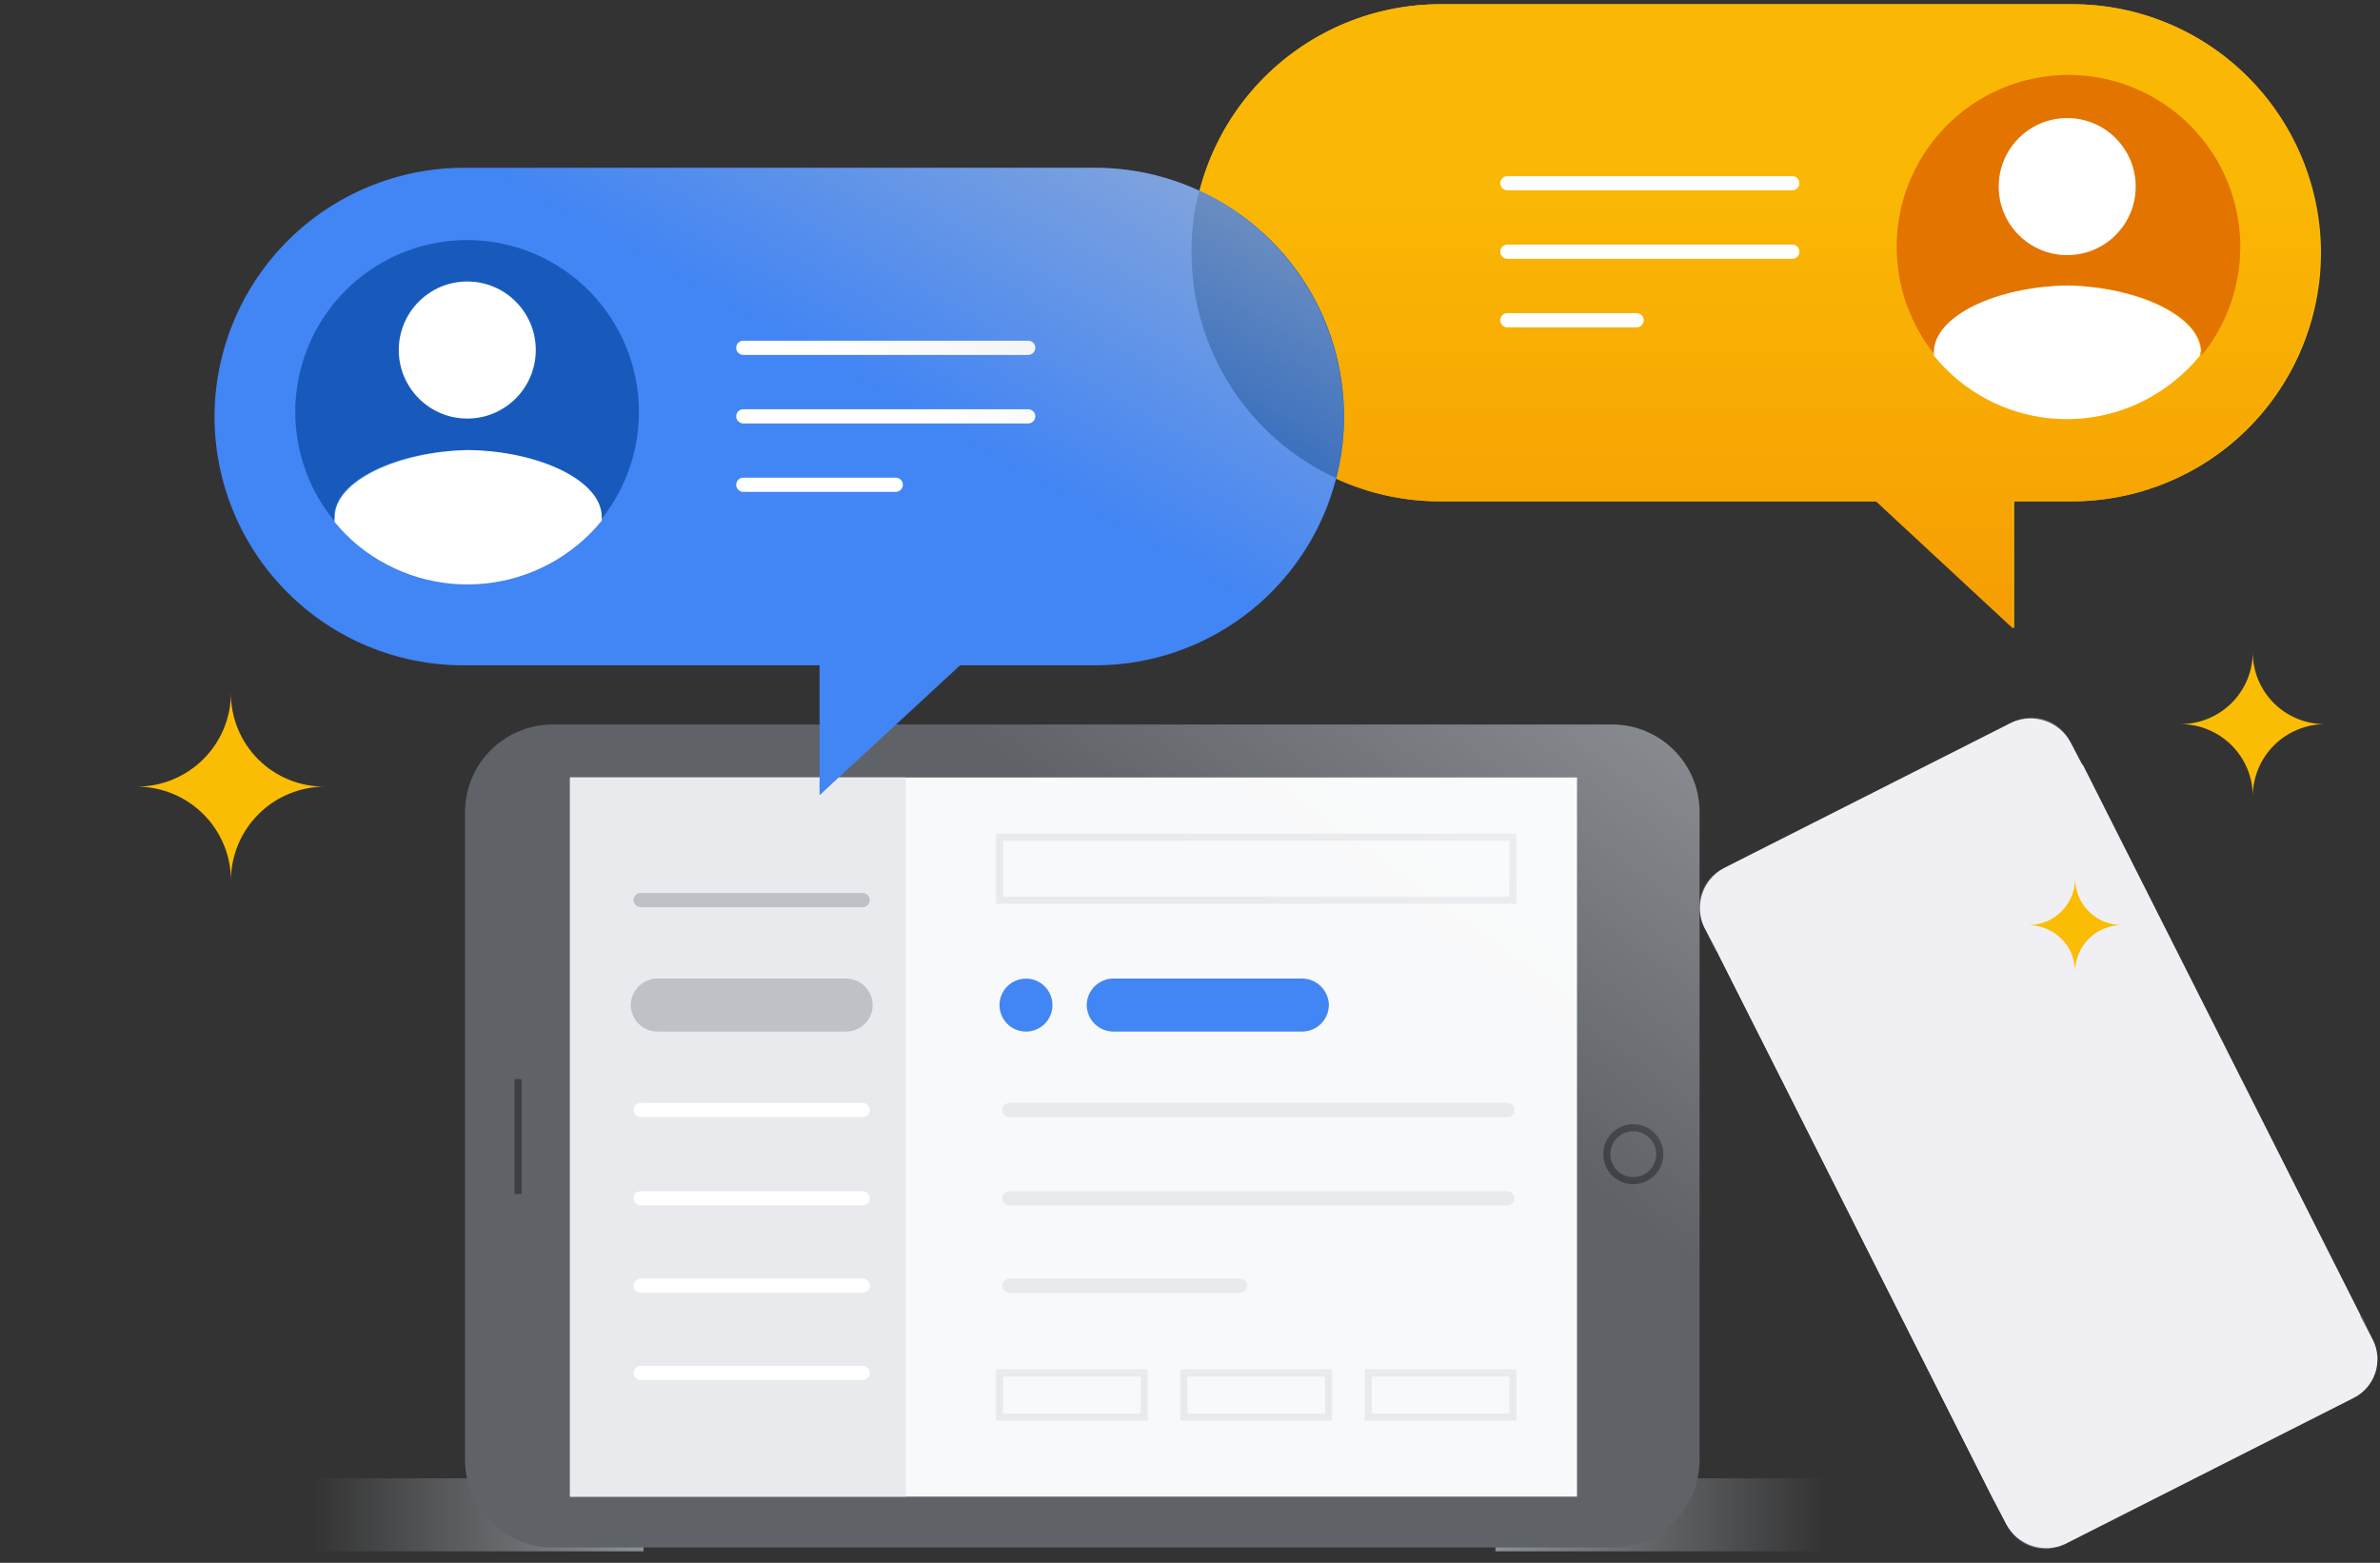 <svg width="335" height="220" viewBox="0 0 335 220" fill="none" xmlns="http://www.w3.org/2000/svg">
<rect x="0" y="0" width="335" height="220" fill="#333333" stroke="none"/>
<path d="M261.138 67.787L283.506 88.46V68.711" fill="#FBBC04"/>
<path d="M202.69 0.597H291.724C300.995 0.61 309.882 4.3 316.437 10.859C322.992 17.418 326.681 26.31 326.693 35.586C326.681 44.861 322.992 53.754 316.437 60.313C309.882 66.872 300.995 70.562 291.724 70.574H202.69C193.42 70.558 184.536 66.866 177.981 60.308C171.427 53.75 167.737 44.86 167.721 35.586C167.737 26.311 171.427 17.421 177.981 10.863C184.536 4.305 193.42 0.614 202.69 0.597Z" fill="#FBBC04"/>
<path d="M291.724 0.597H202.69C193.42 0.614 184.536 4.305 177.981 10.863C171.427 17.421 167.737 26.311 167.721 35.586C167.7 44.839 171.352 53.722 177.874 60.283C184.395 66.844 193.254 70.545 202.502 70.574H264.05L283.319 88.46V70.574H291.568C300.837 70.558 309.722 66.866 316.276 60.308C322.831 53.75 326.52 44.86 326.537 35.586C326.557 30.998 325.672 26.452 323.932 22.208C322.192 17.964 319.631 14.106 316.396 10.854C313.161 7.603 309.317 5.024 305.083 3.264C300.849 1.503 296.309 0.597 291.724 0.597Z" fill="url(#paint0_linear)"/>
<path d="M90.58 208.106H33.479V218.384H90.58V208.106Z" fill="url(#paint1_linear)"/>
<path d="M210.491 208.106H267.591V218.384H210.491V208.106Z" fill="url(#paint2_linear)"/>
<path d="M83.648 208.509H0.342V218H83.648V208.509Z" fill="url(#paint3_linear)"/>
<path d="M77.746 101.992H226.935C230.19 101.996 233.311 103.291 235.614 105.592C237.917 107.894 239.215 111.014 239.223 114.271V205.548C239.215 208.807 237.917 211.929 235.615 214.233C233.312 216.537 230.192 217.835 226.935 217.843H77.746C74.49 217.835 71.369 216.537 69.067 214.233C66.764 211.929 65.467 208.807 65.458 205.548V114.428C65.446 112.803 65.754 111.192 66.366 109.687C66.977 108.182 67.879 106.812 69.021 105.657C70.163 104.501 71.521 103.583 73.018 102.954C74.516 102.325 76.122 101.998 77.746 101.992Z" fill="#5F6368"/>
<path d="M221.973 109.447H80.235V210.686H221.973V109.447Z" fill="#F8F9FA"/>
<path d="M229.894 166.206C231.952 166.206 233.62 164.537 233.62 162.479C233.62 160.42 231.952 158.751 229.894 158.751C227.837 158.751 226.169 160.42 226.169 162.479C226.169 164.537 227.837 166.206 229.894 166.206Z" stroke="#3C4043" stroke-miterlimit="10"/>
<path d="M127.476 109.447H80.235V210.686H127.476V109.447Z" fill="#E9EAED"/>
<path d="M90.175 126.707H121.418" stroke="#BEC1C6" stroke-width="2" stroke-miterlimit="10" stroke-linecap="round"/>
<path d="M90.175 156.26H121.418" stroke="white" stroke-width="2" stroke-miterlimit="10" stroke-linecap="round"/>
<path d="M90.175 168.696H121.418" stroke="white" stroke-width="2" stroke-miterlimit="10" stroke-linecap="round"/>
<path d="M90.175 180.99H121.418" stroke="white" stroke-width="2" stroke-miterlimit="10" stroke-linecap="round"/>
<path d="M142.081 156.26H212.175" stroke="#E9EAED" stroke-width="2" stroke-linecap="round" stroke-linejoin="round"/>
<path d="M142.081 168.696H212.175" stroke="#E9EAED" stroke-width="2" stroke-linecap="round" stroke-linejoin="round"/>
<path d="M142.081 180.99H174.561" stroke="#E9EAED" stroke-width="2" stroke-linecap="round" stroke-linejoin="round"/>
<path d="M90.175 193.27H121.418" stroke="white" stroke-width="2" stroke-miterlimit="10" stroke-linecap="round"/>
<path d="M161.052 193.27H140.688V199.487H161.052V193.27Z" stroke="#E9EAED" stroke-miterlimit="10"/>
<path d="M212.958 117.857H140.688V126.722H212.958V117.857Z" stroke="#E9EAED" stroke-miterlimit="10"/>
<path d="M187.005 193.27H166.64V199.487H187.005V193.27Z" stroke="#E9EAED" stroke-miterlimit="10"/>
<path d="M212.958 193.27H192.593V199.487H212.958V193.27Z" stroke="#E9EAED" stroke-miterlimit="10"/>
<path d="M92.508 137.749H119.118C120.104 137.765 121.044 138.165 121.74 138.864C122.435 139.563 122.831 140.505 122.843 141.492C122.831 142.477 122.435 143.418 121.739 144.114C121.043 144.81 120.102 145.207 119.118 145.219H92.508C91.523 145.207 90.583 144.81 89.887 144.114C89.191 143.418 88.794 142.477 88.782 141.492C88.794 140.505 89.19 139.563 89.886 138.864C90.581 138.165 91.522 137.765 92.508 137.749Z" fill="#BEC1C6"/>
<path d="M156.701 137.749H183.311C184.298 137.765 185.24 138.164 185.938 138.863C186.636 139.561 187.036 140.504 187.052 141.492C187.036 142.478 186.636 143.419 185.937 144.115C185.239 144.811 184.296 145.207 183.311 145.219H156.701C155.714 145.211 154.769 144.816 154.07 144.119C153.37 143.423 152.972 142.479 152.959 141.492C152.972 140.503 153.37 139.558 154.069 138.858C154.768 138.159 155.712 137.761 156.701 137.749Z" fill="#4285F4"/>
<path d="M144.413 145.219C146.47 145.219 148.138 143.55 148.138 141.491C148.138 139.433 146.47 137.764 144.413 137.764C142.355 137.764 140.688 139.433 140.688 141.491C140.688 143.55 142.355 145.219 144.413 145.219Z" fill="#4285F4"/>
<path d="M72.925 168.085V151.907" stroke="#3C4043" stroke-miterlimit="10"/>
<path d="M77.746 101.992H226.935C230.19 101.996 233.311 103.291 235.614 105.592C237.917 107.894 239.215 111.014 239.223 114.271V205.548C239.215 208.807 237.917 211.929 235.615 214.233C233.312 216.537 230.192 217.835 226.935 217.843H77.746C74.49 217.835 71.369 216.537 69.067 214.233C66.764 211.929 65.467 208.807 65.458 205.548V114.428C65.446 112.803 65.754 111.192 66.366 109.687C66.977 108.182 67.879 106.812 69.021 105.657C70.163 104.501 71.521 103.583 73.018 102.954C74.516 102.325 76.122 101.998 77.746 101.992Z" fill="url(#paint4_linear)"/>
<path d="M65.162 23.62H154.212C163.481 23.637 172.366 27.328 178.921 33.886C185.475 40.444 189.164 49.334 189.181 58.609C189.181 67.894 185.499 76.8 178.943 83.372C172.386 89.943 163.492 93.643 154.212 93.66H65.162C55.88 93.647 46.984 89.949 40.427 83.376C33.87 76.804 30.189 67.895 30.193 58.609C30.23 49.341 33.926 40.463 40.476 33.909C47.026 27.355 55.899 23.657 65.162 23.62Z" fill="#4285F4"/>
<path d="M293.16 107.633L241.553 133.693L280.696 211.294L332.302 185.233L293.16 107.633Z" fill="#E8EAED"/>
<path d="M333.987 188.602C334.359 189.324 334.581 190.114 334.641 190.924C334.7 191.734 334.596 192.548 334.335 193.317C334.073 194.086 333.66 194.794 333.118 195.399C332.577 196.005 331.92 196.495 331.185 196.84L290.659 217.389C289.938 217.76 289.148 217.983 288.339 218.043C287.529 218.103 286.716 217.998 285.947 217.737C285.179 217.475 284.471 217.061 283.866 216.52C283.261 215.978 282.771 215.32 282.426 214.585L280.767 211.312L332.422 185.188L333.987 188.602Z" fill="#5F6368"/>
<path d="M239.834 130.45C239.463 129.728 239.24 128.938 239.18 128.128C239.121 127.318 239.225 126.504 239.486 125.735C239.748 124.967 240.161 124.258 240.703 123.653C241.244 123.047 241.901 122.557 242.636 122.212L283.193 101.679C283.916 101.309 284.706 101.088 285.517 101.03C286.327 100.971 287.141 101.075 287.91 101.337C288.679 101.598 289.388 102.011 289.995 102.551C290.601 103.092 291.094 103.749 291.442 104.483L293.148 107.756L241.493 133.88L239.834 130.45Z" fill="#5F6368"/>
<path d="M261.138 172.439L312.73 146.456" stroke="#BEC1C6" stroke-miterlimit="10"/>
<path d="M274.489 180.207L293.304 170.716" stroke="#BEC1C6" stroke-width="2" stroke-miterlimit="10" stroke-linecap="round"/>
<path d="M278.387 187.976L314.906 169.479" stroke="#BEC1C6" stroke-width="2" stroke-miterlimit="10" stroke-linecap="round"/>
<path d="M282.269 195.603L311.321 180.99" stroke="#BEC1C6" stroke-width="2" stroke-miterlimit="10" stroke-linecap="round"/>
<path d="M255.534 142.728L266.569 137.137" stroke="#FBBC04" stroke-width="2" stroke-miterlimit="10" stroke-linecap="round"/>
<path d="M259.416 150.513L296.091 132" stroke="#BEC1C6" stroke-width="2" stroke-miterlimit="10" stroke-linecap="round"/>
<path d="M263.313 158.124L287.09 146.159" stroke="white" stroke-width="2" stroke-miterlimit="10" stroke-linecap="round"/>
<path d="M261.279 118.312L269.058 114.271" stroke="#3C4043" stroke-miterlimit="10"/>
<path d="M333.986 188.602L332.28 185.345L293.148 107.756L291.441 104.498C290.674 103.076 289.397 101.996 287.867 101.476C286.337 100.956 284.667 101.034 283.192 101.695L242.635 122.212C241.212 122.974 240.131 124.249 239.611 125.778C239.091 127.307 239.17 128.977 239.833 130.45L241.555 133.708L280.688 211.312L282.394 214.57C283.156 215.994 284.43 217.076 285.958 217.596C287.487 218.116 289.155 218.037 290.627 217.373L331.184 196.841C331.915 196.49 332.568 195.997 333.105 195.391C333.643 194.785 334.054 194.078 334.315 193.31C334.576 192.543 334.681 191.732 334.625 190.923C334.568 190.115 334.351 189.326 333.986 188.602Z" fill="url(#paint5_linear)"/>
<path d="M84.587 72.752C84.587 67.787 75.884 63.574 65.803 63.355C55.707 63.495 47.02 67.709 47.02 72.752V73.3C44.124 69.754 42.294 65.458 41.741 60.913C41.189 56.367 41.937 51.758 43.898 47.621C45.859 43.483 48.954 39.988 52.822 37.54C56.689 35.093 61.172 33.794 65.748 33.794C70.325 33.794 74.807 35.093 78.675 37.54C82.543 39.988 85.638 43.483 87.599 47.621C89.56 51.758 90.308 56.367 89.755 60.913C89.203 65.458 87.373 69.754 84.477 73.3L84.634 72.83L84.587 72.752Z" fill="#185ABC"/>
<path d="M47.13 72.752C47.13 67.787 55.833 63.574 65.913 63.355C76.025 63.495 84.697 67.709 84.697 72.752V73.3C80.624 78.295 74.74 81.474 68.332 82.143C61.924 82.812 55.511 80.917 50.495 76.871C49.243 75.853 48.1 74.709 47.083 73.456L47.13 72.752Z" fill="white"/>
<path d="M65.772 58.922C71.097 58.922 75.414 54.602 75.414 49.274C75.414 43.946 71.097 39.627 65.772 39.627C60.447 39.627 56.13 43.946 56.13 49.274C56.13 54.602 60.447 58.922 65.772 58.922Z" fill="white"/>
<path d="M104.623 48.961H144.726" stroke="white" stroke-width="2" stroke-linecap="round" stroke-linejoin="round"/>
<path d="M104.623 58.608H144.726" stroke="white" stroke-width="2" stroke-linecap="round" stroke-linejoin="round"/>
<path d="M104.623 68.241H126.083" stroke="white" stroke-width="2" stroke-linecap="round" stroke-linejoin="round"/>
<path d="M137.73 91.263L115.361 111.937V92.187" fill="#4285F4"/>
<path d="M272.314 49.587C272.314 44.607 281.017 40.409 291.097 40.19C301.037 40.347 309.881 44.544 309.881 49.587V50.057C312.776 46.511 314.607 42.215 315.159 37.67C315.712 33.124 314.964 28.515 313.003 24.378C311.041 20.241 307.947 16.745 304.079 14.298C300.211 11.85 295.729 10.551 291.152 10.551C286.576 10.551 282.093 11.85 278.225 14.298C274.358 16.745 271.263 20.241 269.302 24.378C267.34 28.515 266.593 33.124 267.145 37.67C267.698 42.215 269.528 46.511 272.423 50.057V49.587H272.314Z" fill="#E37400"/>
<path d="M309.772 49.588C309.772 44.608 301.069 40.41 290.988 40.191C280.876 40.347 272.205 44.545 272.205 49.588V50.058C274.204 52.536 276.675 54.592 279.475 56.107C282.275 57.622 285.347 58.566 288.514 58.883C291.681 59.201 294.88 58.886 297.924 57.957C300.969 57.028 303.799 55.504 306.25 53.472C307.502 52.454 308.645 51.31 309.662 50.058V49.588H309.772Z" fill="white"/>
<path d="M290.973 35.915C296.298 35.915 300.615 31.596 300.615 26.267C300.615 20.939 296.298 16.62 290.973 16.62C285.648 16.62 281.331 20.939 281.331 26.267C281.331 31.596 285.648 35.915 290.973 35.915Z" fill="white"/>
<path d="M252.278 25.797H212.175" stroke="white" stroke-width="2" stroke-linecap="round" stroke-linejoin="round"/>
<path d="M252.278 35.429H212.175" stroke="white" stroke-width="2" stroke-linecap="round" stroke-linejoin="round"/>
<path d="M230.364 45.077H212.175" stroke="white" stroke-width="2" stroke-linecap="round" stroke-linejoin="round"/>
<path d="M168.816 26.878C168.058 29.664 167.69 32.542 167.72 35.429C167.698 42.137 169.605 48.71 173.213 54.364C176.821 60.018 181.978 64.514 188.069 67.317C188.827 64.424 189.195 61.443 189.165 58.452C189.142 51.794 187.213 45.282 183.607 39.686C180.001 34.091 174.868 29.646 168.816 26.878Z" fill="#185ABC"/>
<path d="M154.212 23.62H65.162C55.891 23.633 47.004 27.323 40.449 33.882C33.894 40.441 30.205 49.333 30.193 58.609C30.189 67.895 33.87 76.804 40.427 83.376C46.984 89.949 55.88 93.648 65.162 93.66H115.345V111.937L135.194 93.66H154.165C163.434 93.643 172.319 89.952 178.874 83.394C185.428 76.836 189.117 67.946 189.134 58.671C189.134 49.394 185.458 40.495 178.912 33.925C172.366 27.355 163.484 23.649 154.212 23.62Z" fill="url(#paint6_linear)"/>
<path d="M32.508 97.496C32.511 99.235 32.169 100.959 31.503 102.566C30.837 104.174 29.859 105.635 28.625 106.865C27.391 108.096 25.925 109.071 24.313 109.735C22.7 110.399 20.971 110.74 19.227 110.736C20.971 110.735 22.699 111.076 24.311 111.741C25.923 112.406 27.388 113.381 28.621 114.611C29.855 115.841 30.833 117.301 31.5 118.908C32.167 120.516 32.509 122.238 32.508 123.977C32.505 122.237 32.846 120.512 33.513 118.904C34.18 117.295 35.16 115.834 36.395 114.603C37.63 113.373 39.097 112.398 40.711 111.735C42.325 111.071 44.055 110.732 45.801 110.736C44.05 110.757 42.313 110.429 40.692 109.771C39.071 109.113 37.597 108.139 36.359 106.905C35.121 105.672 34.142 104.204 33.481 102.588C32.819 100.972 32.488 99.241 32.508 97.496ZM292.086 123.692C292.08 125.419 291.391 127.075 290.167 128.299C288.944 129.523 287.286 130.216 285.553 130.229C287.279 130.244 288.93 130.934 290.151 132.149C291.373 133.365 292.068 135.009 292.086 136.73C292.102 135.01 292.794 133.366 294.014 132.15C295.233 130.934 296.883 130.244 298.607 130.229C296.885 130.213 295.237 129.525 294.018 128.311C292.798 127.098 292.105 125.457 292.086 123.739V123.692ZM317.096 91.78C317.096 94.474 316.023 97.058 314.112 98.962C312.201 100.867 309.61 101.937 306.908 101.937C309.611 101.94 312.202 103.013 314.113 104.92C316.023 106.826 317.096 109.411 317.096 112.106C317.099 109.41 318.175 106.825 320.087 104.919C321.999 103.013 324.591 101.94 327.296 101.937C325.959 101.947 324.633 101.692 323.395 101.188C322.157 100.684 321.032 99.941 320.083 99.001C319.135 98.061 318.383 96.943 317.87 95.712C317.357 94.481 317.094 93.161 317.096 91.828V91.78Z" fill="#FBBC04"/>
<defs>
<linearGradient id="paint0_linear" x1="247.144" y1="177.028" x2="247.144" y2="27.536" gradientUnits="userSpaceOnUse">
<stop offset="0.41" stop-color="#F49102"/>
<stop offset="1" stop-color="#FAB704"/>
</linearGradient>
<linearGradient id="paint1_linear" x1="97.972" y1="213.245" x2="43.951" y2="213.245" gradientUnits="userSpaceOnUse">
<stop stop-color="#9AA0A6"/>
<stop offset="1" stop-color="#9AA0A6" stop-opacity="0"/>
</linearGradient>
<linearGradient id="paint2_linear" x1="203.098" y1="213.245" x2="257.12" y2="213.245" gradientUnits="userSpaceOnUse">
<stop stop-color="#9AA0A6"/>
<stop offset="1" stop-color="#9AA0A6" stop-opacity="0"/>
</linearGradient>
<linearGradient id="paint3_linear" x1="8746.59" y1="9759.96" x2="4550.49" y2="9759.96" gradientUnits="userSpaceOnUse">
<stop stop-color="#9AA0A6"/>
<stop offset="1" stop-color="#9AA0A6" stop-opacity="0"/>
</linearGradient>
<linearGradient id="paint4_linear" x1="308.785" y1="-54.767" x2="173.897" y2="130.127" gradientUnits="userSpaceOnUse">
<stop stop-color="white"/>
<stop offset="1" stop-color="white" stop-opacity="0"/>
</linearGradient>
<linearGradient id="paint5_linear" x1="24612.6" y1="100045" x2="20883.9" y2="112886" gradientUnits="userSpaceOnUse">
<stop stop-color="#F0F0F4"/>
<stop offset="1" stop-color="white" stop-opacity="0"/>
</linearGradient>
<linearGradient id="paint6_linear" x1="161.099" y1="-32.183" x2="114.617" y2="49.8" gradientUnits="userSpaceOnUse">
<stop stop-color="#BDC1C6"/>
<stop offset="1" stop-color="#BDC1C6" stop-opacity="0"/>
</linearGradient>
</defs>
</svg>
